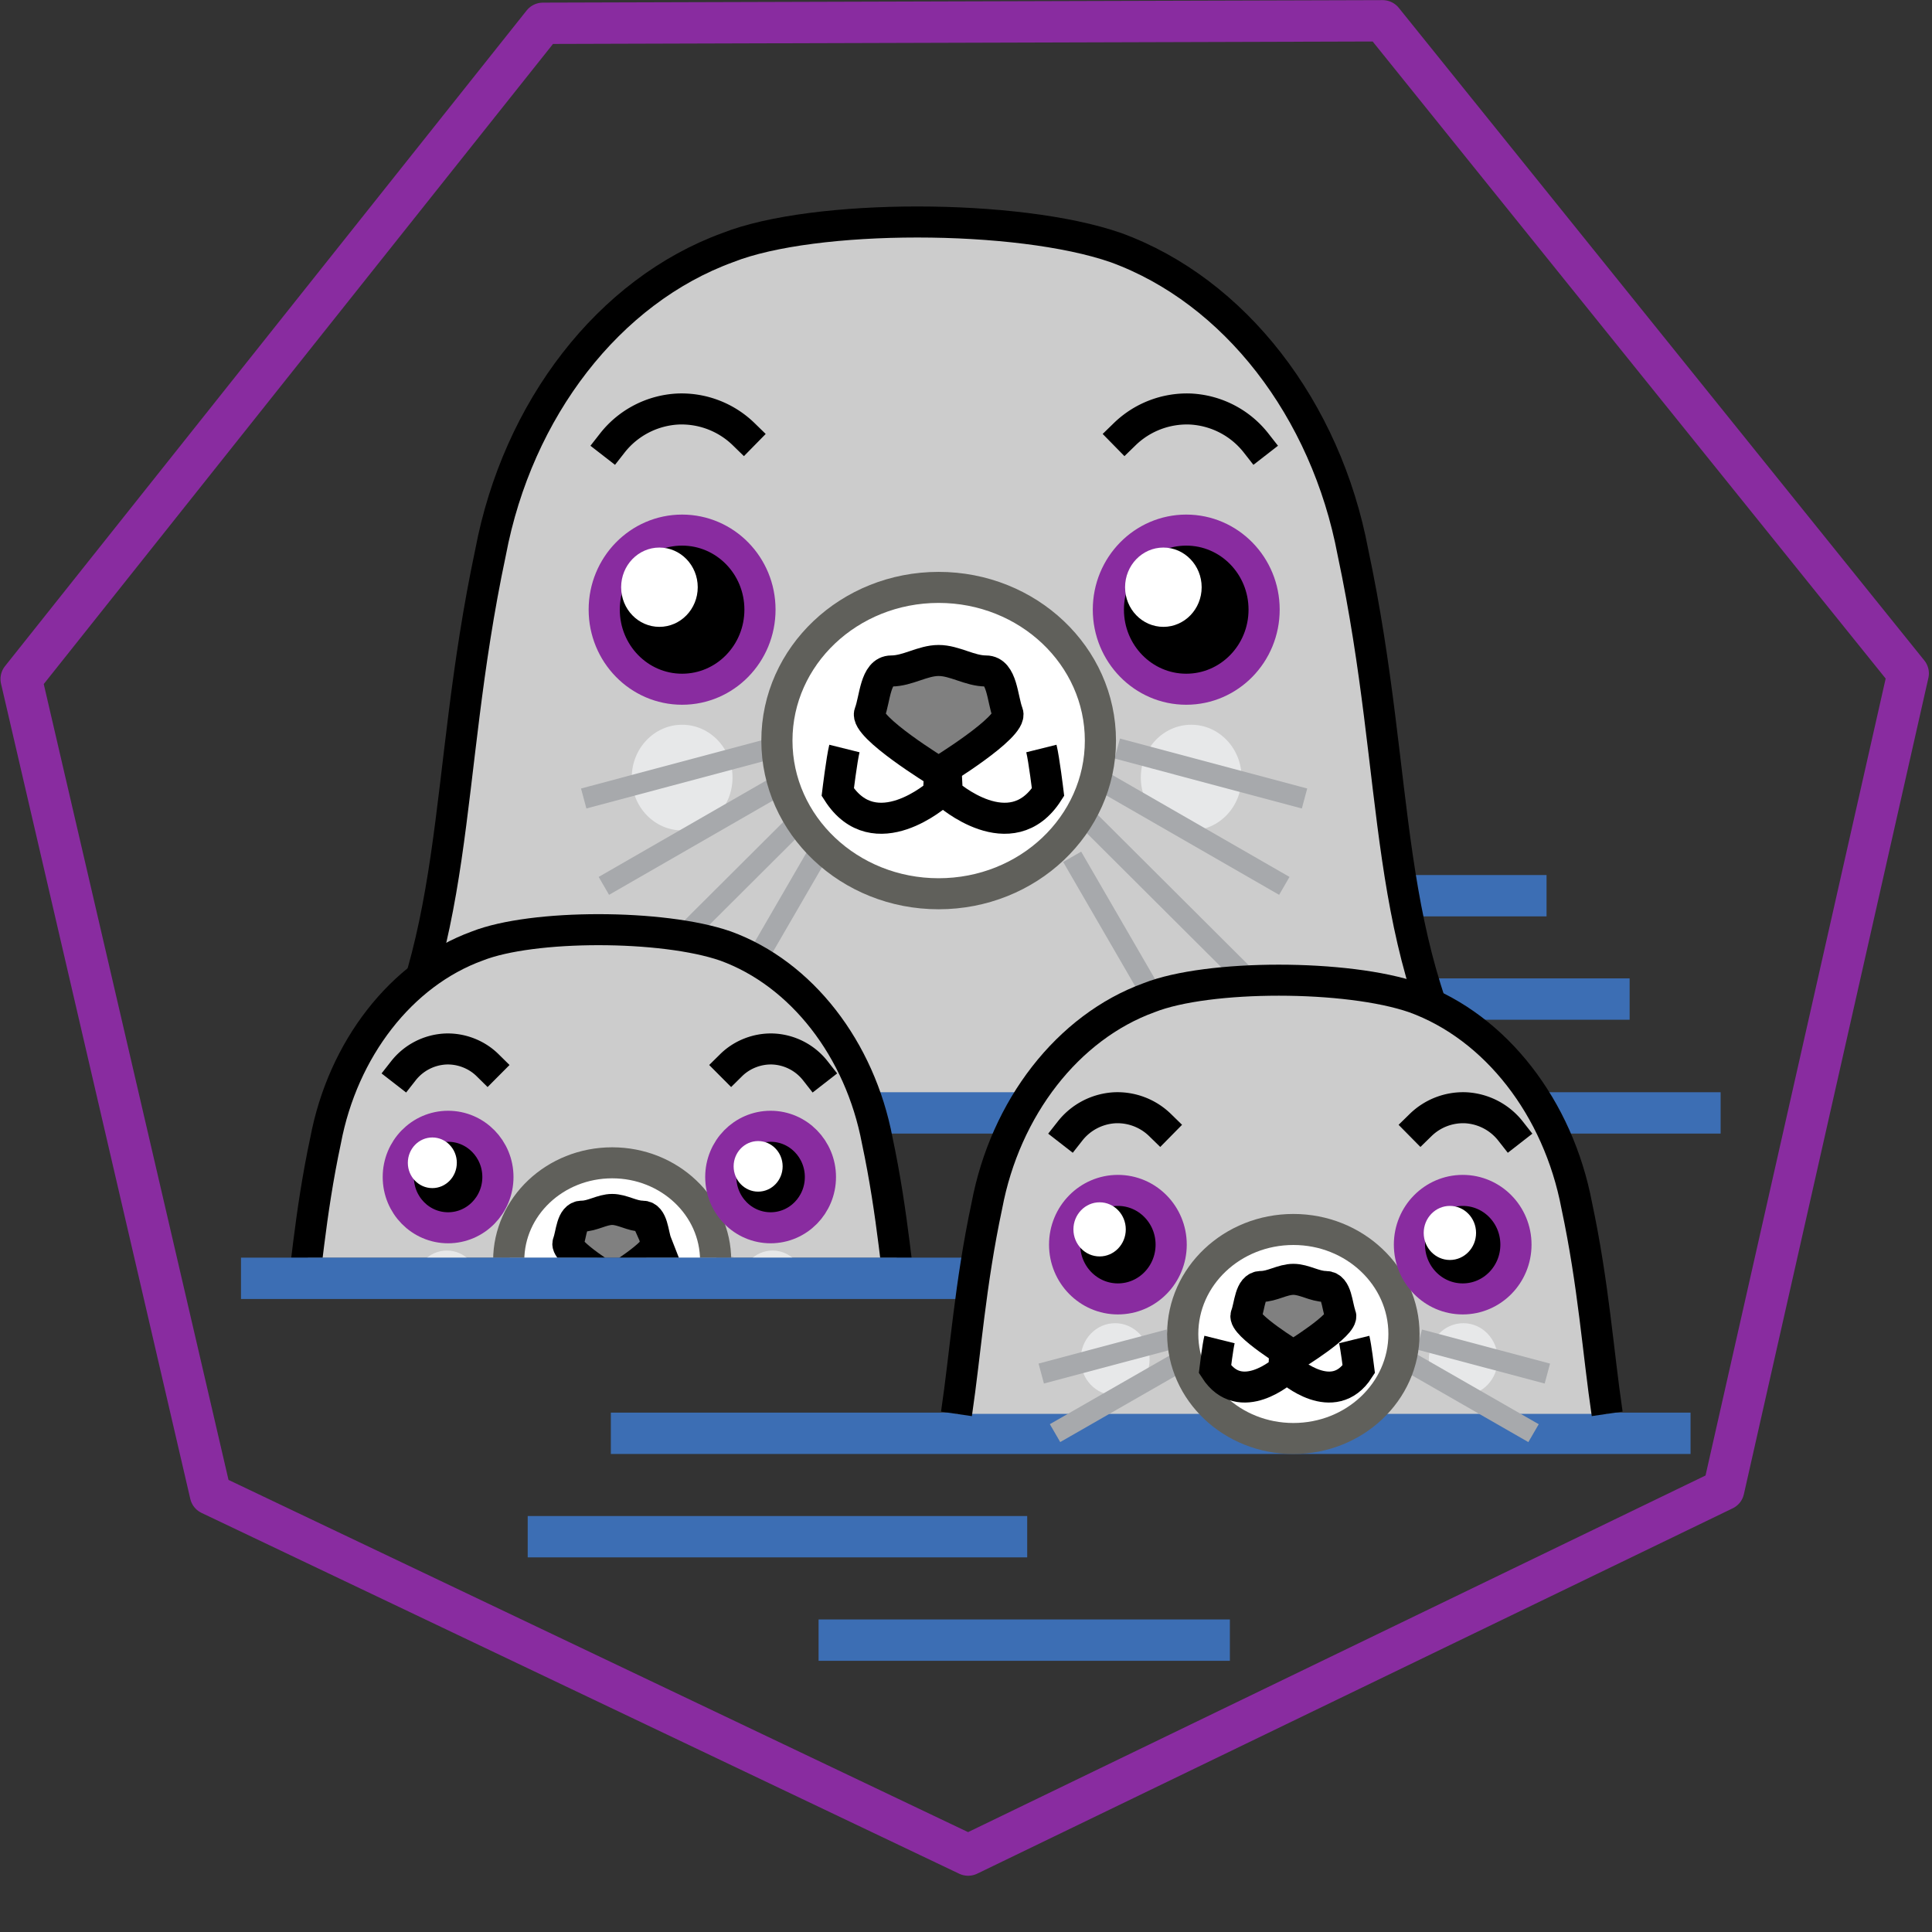 <svg xmlns="http://www.w3.org/2000/svg" width="128" height="128" viewBox="0 0 128 128"><rect x="0" y="0" width="128" height="128" fill="#333333" stroke="none"/><defs><clipPath id="a"><path d="M19 61h42v22.336H19Zm0 0"/></clipPath><clipPath id="b"><path d="M8.96 55.742h56.58v27.594H8.96Zm0 0"/></clipPath><clipPath id="c"><path d="M49 82h5v1.336h-5Zm0 0"/></clipPath><clipPath id="d"><path d="M27 82h5v1.336h-5Zm0 0"/></clipPath><clipPath id="e"><path d="M17 76h25v7.336H17Zm0 0"/></clipPath><clipPath id="f"><path d="M18 77h25v6.336H18Zm0 0"/></clipPath><clipPath id="g"><path d="M19 78h24v5.336H19Zm0 0"/></clipPath><clipPath id="h"><path d="M23 80h21v3.336H23Zm0 0"/></clipPath><clipPath id="i"><path d="M40 76h24v7.336H40Zm0 0"/></clipPath><clipPath id="j"><path d="M39 77h24v6.336H39Zm0 0"/></clipPath><clipPath id="k"><path d="M38 78h25v5.336H38Zm0 0"/></clipPath><clipPath id="l"><path d="M38 80h21v3.336H38Zm0 0"/></clipPath><clipPath id="m"><path d="M33 77h15v6.336H33Zm0 0"/></clipPath><clipPath id="n"><path d="M22 65h38v18.336H22Zm0 0"/></clipPath><clipPath id="o"><path d="M36 62h29.54v21.336H36Zm0 0"/></clipPath><clipPath id="p"><path d="M36 57h29.54v26H36Zm0 0"/></clipPath><clipPath id="q"><path d="M28 70h29v13.336H28Zm0 0"/></clipPath><clipPath id="r"><path d="M24 70h29v13.336H24Zm0 0"/></clipPath><clipPath id="s"><path d="M37 80h7v3.336h-7Zm0 0"/></clipPath><clipPath id="t"><path d="M26 68h30v15.336H26Zm0 0"/></clipPath><clipPath id="u"><path d="M14 62h31v21.336H14Zm0 0"/></clipPath></defs><path style="fill:none;stroke-width:1.058;stroke-linecap:butt;stroke-linejoin:miter;stroke:#3c6eb4;stroke-opacity:1;stroke-miterlimit:4" d="M963.983-1.265h12.722M966.1 1.38h12.721" transform="matrix(2.601 0 0 2.589 -2437.947 62.618)"/><path style="fill-rule:evenodd;fill:#ccc;fill-opacity:1;stroke-width:.69;stroke-linecap:butt;stroke-linejoin:miter;stroke:#000;stroke-opacity:1;stroke-miterlimit:4" d="M973.104 3.398c-2.31-3.742-1.792-7.352-2.884-12.51-.598-3.185-2.62-5.815-5.253-6.778-2.172-.758-6.683-.759-8.595 0-2.632.963-4.655 3.593-5.255 6.778-1.091 5.158-.574 8.768-2.882 12.51" transform="matrix(2.991 0 0 2.98 -2812.291 63.755)"/><path style="stroke:none;fill-rule:nonzero;fill:#e7e8e9;fill-opacity:1" d="M82.258 51.516c0-1.934-1.492-3.5-3.336-3.5-1.844 0-3.34 1.566-3.34 3.5 0 1.933 1.496 3.5 3.34 3.5 1.844 0 3.336-1.567 3.336-3.5ZM48.531 51.516c0-1.934-1.496-3.5-3.34-3.5-1.843 0-3.336 1.566-3.336 3.5 0 1.933 1.493 3.5 3.336 3.5 1.844 0 3.34-1.567 3.34-3.5Zm0 0"/><path style="fill:none;stroke-width:.518;stroke-linecap:butt;stroke-linejoin:miter;stroke:#a7a9ac;stroke-opacity:1;stroke-miterlimit:4" d="m956.419-5.981-4.67 1.251M956.948-5.254l-4.696 2.712M957.345-4.395 952.583.37M957.544-3.27 955.11.946" transform="matrix(2.656 0 0 2.646 -2489.173 65.418)"/><path style="fill:none;stroke-width:.518;stroke-linecap:butt;stroke-linejoin:miter;stroke:#a7a9ac;stroke-opacity:1;stroke-miterlimit:4" d="m956.419-5.981-4.671 1.251M956.948-5.254l-4.696 2.712M957.345-4.395 952.583.37M957.544-3.27 955.11.946" transform="matrix(-2.656 0 0 2.646 2614.271 65.418)"/><path style="fill-rule:nonzero;fill:#fff;fill-opacity:1;stroke-width:.69;stroke-linecap:square;stroke-linejoin:miter;stroke:#60605b;stroke-opacity:1;stroke-miterlimit:4" d="M964.626-4.929c0-1.882-1.604-3.406-3.584-3.406-1.978 0-3.582 1.524-3.582 3.406 0 1.881 1.604 3.405 3.582 3.405 1.98 0 3.584-1.524 3.584-3.405Zm0 0" transform="matrix(2.991 0 0 2.98 -2812.291 63.755)"/><path style="fill-rule:nonzero;fill:#000;fill-opacity:1;stroke-width:.69;stroke-linecap:square;stroke-linejoin:miter;stroke:#892ca0;stroke-opacity:1;stroke-miterlimit:4" d="M-964.802-7.841c0-.977-.773-1.768-1.725-1.768-.953 0-1.725.791-1.725 1.768 0 .978.772 1.77 1.725 1.77.952 0 1.725-.792 1.725-1.77Zm0 0" transform="matrix(-2.991 0 0 2.98 -2812.291 63.755)"/><path style="fill:none;stroke-width:.69;stroke-linecap:square;stroke-linejoin:miter;stroke:#000;stroke-opacity:1;stroke-miterlimit:4" d="M968.075-11.544a1.971 1.971 0 0 0-1.46-.757 1.973 1.973 0 0 0-1.451.56" transform="matrix(2.991 0 0 2.98 -2812.291 63.755)"/><path style="fill:none;stroke-width:.777;stroke-linecap:butt;stroke-linejoin:miter;stroke:#000;stroke-opacity:1;stroke-miterlimit:4" d="m962.305-5.784.1 1.986s1.587 1.421 2.514-.034c0 0-.1-.827-.166-1.091M962.288-5.784l-.1 1.986s-1.587 1.421-2.514-.034c0 0 .1-.827.166-1.091" transform="matrix(2.656 0 0 2.646 -2493.39 62.617)"/><path style="fill-rule:nonzero;fill:gray;fill-opacity:1;stroke-width:.69;stroke-linecap:square;stroke-linejoin:miter;stroke:#000;stroke-opacity:1;stroke-miterlimit:4" d="M962.572-5.543c-.12-.312-.12-.934-.481-.934-.36 0-.693-.233-1.049-.233-.354 0-.687.233-1.047.233-.36 0-.36.622-.48.934-.12.31 1.527 1.32 1.527 1.32s1.65-1.01 1.53-1.32Zm0 0" transform="matrix(2.991 0 0 2.98 -2812.291 63.755)"/><path style="fill-rule:nonzero;fill:#000;fill-opacity:1;stroke-width:.69;stroke-linecap:square;stroke-linejoin:miter;stroke:#892ca0;stroke-opacity:1;stroke-miterlimit:4" d="M957.085-7.841c0-.977-.771-1.768-1.725-1.768-.953 0-1.725.791-1.725 1.768 0 .978.772 1.77 1.725 1.77.954 0 1.725-.792 1.725-1.77Zm0 0" transform="matrix(2.991 0 0 2.98 -2812.291 63.755)"/><path style="stroke:none;fill-rule:nonzero;fill:#fff;fill-opacity:1" d="M46.227 38.906c0-1.453-1.137-2.629-2.54-2.629-1.402 0-2.535 1.176-2.535 2.63 0 1.448 1.133 2.624 2.535 2.624 1.403 0 2.54-1.176 2.54-2.625Zm0 0"/><path style="fill:none;stroke-width:.69;stroke-linecap:square;stroke-linejoin:miter;stroke:#000;stroke-opacity:1;stroke-miterlimit:4" d="M953.814-11.544a1.971 1.971 0 0 1 1.458-.757 1.969 1.969 0 0 1 1.452.56" transform="matrix(2.991 0 0 2.98 -2812.291 63.755)"/><path style="stroke:none;fill-rule:nonzero;fill:#fff;fill-opacity:1" d="M79.613 38.906c0-1.453-1.136-2.629-2.535-2.629-1.402 0-2.539 1.176-2.539 2.63 0 1.448 1.137 2.624 2.54 2.624 1.398 0 2.534-1.176 2.534-2.625Zm0 0"/><path style="fill:none;stroke-width:1.058;stroke-linecap:butt;stroke-linejoin:miter;stroke:#3c6eb4;stroke-opacity:1;stroke-miterlimit:4" d="M948.212 4.293h32.927" transform="matrix(2.601 0 0 2.589 -2437.947 62.618)"/><g clip-path="url(#a)"><path style="stroke:none;fill-rule:evenodd;fill:#ccc;fill-opacity:1" d="M60.066 88.473c-.566-3.832-.843-8-1.886-12.907-1.145-6.058-5.016-11.058-10.055-12.89-4.152-1.442-12.785-1.446-16.445 0-5.035 1.832-8.907 6.832-10.051 12.89-1.047 4.907-1.32 9.075-1.887 12.907"/></g><g clip-path="url(#b)"><path style="fill:none;stroke-width:.956;stroke-linecap:butt;stroke-linejoin:miter;stroke:#000;stroke-opacity:1;stroke-miterlimit:4" d="M958.317 13.738c-.263-1.782-.391-3.72-.874-6.002-.53-2.818-2.322-5.143-4.655-5.995-1.922-.67-5.919-.672-7.613 0-2.331.852-4.123 3.177-4.653 5.995-.485 2.281-.611 4.22-.873 6.002" transform="matrix(2.16 0 0 2.15 -2009.957 58.932)"/></g><g clip-path="url(#c)"><path style="stroke:none;fill-rule:nonzero;fill:#e7e8e9;fill-opacity:1" d="M53.316 85.086c0-1.234-.953-2.234-2.132-2.234-1.18 0-2.137 1-2.137 2.234s.957 2.234 2.137 2.234c1.18 0 2.132-1 2.132-2.234Zm0 0"/></g><g clip-path="url(#d)"><path style="stroke:none;fill-rule:nonzero;fill:#e7e8e9;fill-opacity:1" d="M31.742 85.086c0-1.234-.957-2.234-2.137-2.234-1.18 0-2.136 1-2.136 2.234s.957 2.234 2.136 2.234c1.18 0 2.137-1 2.137-2.234Zm0 0"/></g><g clip-path="url(#e)"><path style="fill:none;stroke-width:.811;stroke-linecap:butt;stroke-linejoin:miter;stroke:#a7a9ac;stroke-opacity:1;stroke-miterlimit:4" d="m956.418-5.982-4.67 1.251" transform="matrix(1.699 0 0 1.689 -1591.586 93.957)"/></g><g clip-path="url(#f)"><path style="fill:none;stroke-width:.811;stroke-linecap:butt;stroke-linejoin:miter;stroke:#a7a9ac;stroke-opacity:1;stroke-miterlimit:4" d="m956.949-5.253-4.697 2.71" transform="matrix(1.699 0 0 1.689 -1591.586 93.957)"/></g><g clip-path="url(#g)"><path style="fill:none;stroke-width:.811;stroke-linecap:butt;stroke-linejoin:miter;stroke:#a7a9ac;stroke-opacity:1;stroke-miterlimit:4" d="m957.344-4.393-4.761 4.76" transform="matrix(1.699 0 0 1.689 -1591.586 93.957)"/></g><g clip-path="url(#h)"><path style="fill:none;stroke-width:.811;stroke-linecap:butt;stroke-linejoin:miter;stroke:#a7a9ac;stroke-opacity:1;stroke-miterlimit:4" d="M957.544-3.269 955.11.946" transform="matrix(1.699 0 0 1.689 -1591.586 93.957)"/></g><g clip-path="url(#i)"><path style="fill:none;stroke-width:.811;stroke-linecap:butt;stroke-linejoin:miter;stroke:#a7a9ac;stroke-opacity:1;stroke-miterlimit:4" d="m956.418-5.982-4.67 1.251" transform="matrix(-1.699 0 0 1.689 1673.004 93.957)"/></g><g clip-path="url(#j)"><path style="fill:none;stroke-width:.811;stroke-linecap:butt;stroke-linejoin:miter;stroke:#a7a9ac;stroke-opacity:1;stroke-miterlimit:4" d="m956.949-5.253-4.697 2.71" transform="matrix(-1.699 0 0 1.689 1673.004 93.957)"/></g><g clip-path="url(#k)"><path style="fill:none;stroke-width:.811;stroke-linecap:butt;stroke-linejoin:miter;stroke:#a7a9ac;stroke-opacity:1;stroke-miterlimit:4" d="m957.344-4.393-4.761 4.76" transform="matrix(-1.699 0 0 1.689 1673.004 93.957)"/></g><g clip-path="url(#l)"><path style="fill:none;stroke-width:.811;stroke-linecap:butt;stroke-linejoin:miter;stroke:#a7a9ac;stroke-opacity:1;stroke-miterlimit:4" d="M957.544-3.269 955.11.946" transform="matrix(-1.699 0 0 1.689 1673.004 93.957)"/></g><g clip-path="url(#m)"><path style="stroke:none;fill-rule:nonzero;fill:#fff;fill-opacity:1" d="M47.473 83.52c0-3.579-3.067-6.477-6.856-6.477-3.785 0-6.855 2.898-6.855 6.477 0 3.578 3.07 6.48 6.855 6.48 3.79 0 6.856-2.902 6.856-6.48Zm0 0"/></g><g clip-path="url(#n)"><path style="fill:none;stroke-width:.956;stroke-linecap:square;stroke-linejoin:miter;stroke:#60605b;stroke-opacity:1;stroke-miterlimit:4" d="M952.486 11.434c0-1.664-1.42-3.012-3.173-3.012-1.753 0-3.174 1.348-3.174 3.012s1.421 3.014 3.174 3.014c1.754 0 3.173-1.35 3.173-3.014Zm0 0" transform="matrix(2.16 0 0 2.15 -2009.957 58.932)"/></g><path style="stroke:none;fill-rule:nonzero;fill:#000;fill-opacity:1" d="M47.813 77.984c0-1.859 1.476-3.363 3.3-3.363 1.825 0 3.301 1.504 3.301 3.363 0 1.86-1.477 3.364-3.3 3.364-1.825 0-3.301-1.504-3.301-3.364Zm0 0"/><g clip-path="url(#o)"><path style="fill:none;stroke-width:.956;stroke-linecap:square;stroke-linejoin:miter;stroke:#892ca0;stroke-opacity:1;stroke-miterlimit:4" d="M-952.644 8.86c0-.865-.683-1.564-1.528-1.564-.844 0-1.528.7-1.528 1.564 0 .865.684 1.564 1.528 1.564.845 0 1.528-.7 1.528-1.564Zm0 0" transform="matrix(-2.16 0 0 2.15 -2009.957 58.932)"/></g><g clip-path="url(#p)"><path style="fill:none;stroke-width:.956;stroke-linecap:square;stroke-linejoin:miter;stroke:#000;stroke-opacity:1;stroke-miterlimit:4" d="M955.543 5.585a1.748 1.748 0 0 0-1.293-.67c-.472-.02-.95.163-1.286.496" transform="matrix(2.16 0 0 2.15 -2009.957 58.932)"/></g><g clip-path="url(#q)"><path style="fill:none;stroke-width:1.216;stroke-linecap:butt;stroke-linejoin:miter;stroke:#000;stroke-opacity:1;stroke-miterlimit:4" d="m962.305-5.784.101 1.985s1.587 1.422 2.513-.033c0 0-.099-.826-.165-1.092" transform="matrix(1.699 0 0 1.689 -1594.283 92.17)"/></g><g clip-path="url(#r)"><path style="fill:none;stroke-width:1.216;stroke-linecap:butt;stroke-linejoin:miter;stroke:#000;stroke-opacity:1;stroke-miterlimit:4" d="m962.287-5.784-.1 1.985s-1.586 1.422-2.512-.033c0 0 .098-.826.165-1.092" transform="matrix(1.699 0 0 1.689 -1594.283 92.17)"/></g><g clip-path="url(#s)"><path style="stroke:none;fill-rule:nonzero;fill:gray;fill-opacity:1" d="M43.543 82.352c-.23-.59-.23-1.774-.918-1.774-.691 0-1.328-.445-2.008-.445-.676 0-1.312.445-2.004.445-.691 0-.691 1.184-.918 1.774-.23.593 2.922 2.515 2.922 2.515s3.156-1.922 2.926-2.515Zm0 0"/></g><g clip-path="url(#t)"><path style="fill:none;stroke-width:.956;stroke-linecap:square;stroke-linejoin:miter;stroke:#000;stroke-opacity:1;stroke-miterlimit:4" d="M950.667 10.891c-.107-.274-.107-.825-.425-.825-.32 0-.615-.207-.93-.207-.312 0-.607.207-.927.207-.32 0-.32.55-.425.825-.107.276 1.353 1.17 1.353 1.17s1.46-.894 1.354-1.17Zm0 0" transform="matrix(2.16 0 0 2.15 -2009.957 58.932)"/></g><path style="stroke:none;fill-rule:nonzero;fill:#000;fill-opacity:1" d="M33.047 77.984c0-1.859-1.477-3.363-3.3-3.363-1.825 0-3.302 1.504-3.302 3.363 0 1.86 1.477 3.364 3.301 3.364s3.3-1.504 3.3-3.364Zm0 0"/><g clip-path="url(#u)"><path style="fill:none;stroke-width:.956;stroke-linecap:square;stroke-linejoin:miter;stroke:#892ca0;stroke-opacity:1;stroke-miterlimit:4" d="M945.808 8.86c0-.865-.684-1.564-1.528-1.564-.845 0-1.528.7-1.528 1.564 0 .865.683 1.564 1.528 1.564.844 0 1.528-.7 1.528-1.564Zm0 0" transform="matrix(2.16 0 0 2.15 -2009.957 58.932)"/></g><path style="stroke:none;fill-rule:nonzero;fill:#fff;fill-opacity:1" d="M30.266 77.04c0-.927-.727-1.68-1.621-1.68-.899 0-1.625.753-1.625 1.68 0 .925.726 1.675 1.625 1.675.894 0 1.62-.75 1.62-1.676Zm0 0"/><path style="fill:none;stroke-width:.956;stroke-linecap:square;stroke-linejoin:miter;stroke:#000;stroke-opacity:1;stroke-miterlimit:4" d="M942.91 5.585a1.748 1.748 0 0 1 1.292-.67c.472-.02.95.163 1.286.496" transform="matrix(2.16 0 0 2.15 -2009.957 58.932)"/><path style="stroke:none;fill-rule:nonzero;fill:#fff;fill-opacity:1" d="M51.852 77.273c0-.925-.727-1.675-1.625-1.675-.895 0-1.622.75-1.622 1.675 0 .926.727 1.676 1.622 1.676.898 0 1.625-.75 1.625-1.676Zm0 0"/><path style="fill:none;stroke-width:1.058;stroke-linecap:round;stroke-linejoin:round;stroke:#892ca0;stroke-opacity:1;stroke-miterlimit:4" d="m961.972 23.285-19.298-9.233-4.821-20.862 13.288-16.78 21.388-.064 13.386 16.7-4.7 20.89Zm0 0" transform="matrix(2.601 0 0 2.589 -2437.947 62.618)"/><path style="fill:none;stroke-width:1.058;stroke-linecap:butt;stroke-linejoin:miter;stroke:#3c6eb4;stroke-opacity:1;stroke-miterlimit:4" d="M943.45 8.526h19.83M952.871 12.492h27.502" transform="matrix(2.601 0 0 2.589 -2437.947 62.618)"/><path style="fill-rule:evenodd;fill:#ccc;fill-opacity:1;stroke-width:.794;stroke-linecap:butt;stroke-linejoin:miter;stroke:#000;stroke-opacity:1;stroke-miterlimit:4" d="M977.469 11.11c-.233-1.582-.346-3.303-.775-5.328-.472-2.502-2.062-4.566-4.133-5.322-1.708-.596-5.255-.597-6.76 0-2.07.756-3.662 2.82-4.132 5.322-.43 2.025-.542 3.746-.775 5.329" transform="matrix(2.601 0 0 2.589 -2435.917 64.907)"/><path style="stroke:none;fill-rule:nonzero;fill:#e7e8e9;fill-opacity:1" d="M99.23 90.055c0-1.32-1.023-2.39-2.28-2.39-1.263 0-2.286 1.07-2.286 2.39s1.023 2.386 2.285 2.386c1.258 0 2.281-1.066 2.281-2.386ZM76.164 90.055c0-1.32-1.023-2.39-2.285-2.39-1.262 0-2.281 1.07-2.281 2.39s1.02 2.386 2.28 2.386c1.263 0 2.286-1.066 2.286-2.386Zm0 0"/><path style="fill:none;stroke-width:.758;stroke-linecap:butt;stroke-linejoin:miter;stroke:#a7a9ac;stroke-opacity:1;stroke-miterlimit:4" d="m955.746-3.96-4.671 1.251M956.275-3.232l-4.697 2.71" transform="matrix(1.816 0 0 1.805 -1658.167 95.89)"/><path style="fill:none;stroke-width:.758;stroke-linecap:butt;stroke-linejoin:miter;stroke:#a7a9ac;stroke-opacity:1;stroke-miterlimit:4" d="m956.42-5.98-4.672 1.25M956.948-5.254l-4.696 2.711" transform="matrix(-1.816 0 0 1.805 1830.891 99.54)"/><path style="fill-rule:nonzero;fill:#fff;fill-opacity:1;stroke-width:.794;stroke-linecap:square;stroke-linejoin:miter;stroke:#60605b;stroke-opacity:1;stroke-miterlimit:4" d="M972.293 9.067c0-1.477-1.261-2.675-2.817-2.675-1.557 0-2.819 1.198-2.819 2.675 0 1.477 1.262 2.674 2.819 2.674 1.556 0 2.817-1.197 2.817-2.674Zm0 0" transform="matrix(2.601 0 0 2.589 -2435.917 64.907)"/><path style="fill-rule:nonzero;fill:#000;fill-opacity:1;stroke-width:.794;stroke-linecap:square;stroke-linejoin:miter;stroke:#892ca0;stroke-opacity:1;stroke-miterlimit:4" d="M-972.432 6.78c0-.767-.608-1.388-1.357-1.388-.75 0-1.356.621-1.356 1.388 0 .767.606 1.389 1.356 1.389.75 0 1.357-.622 1.357-1.39Zm0 0" transform="matrix(-2.601 0 0 2.589 -2435.917 64.907)"/><path style="fill:none;stroke-width:.794;stroke-linecap:square;stroke-linejoin:miter;stroke:#000;stroke-opacity:1;stroke-miterlimit:4" d="M975.006 3.872a1.554 1.554 0 0 0-1.148-.595 1.547 1.547 0 0 0-1.141.442" transform="matrix(2.601 0 0 2.589 -2435.917 64.907)"/><path style="fill:none;stroke-width:1.137;stroke-linecap:butt;stroke-linejoin:miter;stroke:#000;stroke-opacity:1;stroke-miterlimit:4" d="m962.307-5.783.099 1.984s1.587 1.423 2.514-.033c0 0-.101-.826-.166-1.09M962.288-5.783l-.1 1.984s-1.586 1.423-2.513-.033c0 0 .099-.826.165-1.09" transform="matrix(1.816 0 0 1.805 -1662.273 97.63)"/><path style="fill-rule:nonzero;fill:gray;fill-opacity:1;stroke-width:.794;stroke-linecap:square;stroke-linejoin:miter;stroke:#000;stroke-opacity:1;stroke-miterlimit:4" d="M970.677 8.584c-.094-.245-.094-.733-.376-.733-.284 0-.547-.183-.825-.183-.28 0-.542.183-.825.183-.283 0-.283.488-.378.733-.095.244 1.203 1.038 1.203 1.038s1.296-.794 1.201-1.038Zm0 0" transform="matrix(2.601 0 0 2.589 -2435.917 64.907)"/><path style="fill-rule:nonzero;fill:#000;fill-opacity:1;stroke-width:.794;stroke-linecap:square;stroke-linejoin:miter;stroke:#892ca0;stroke-opacity:1;stroke-miterlimit:4" d="M966.363 6.78c0-.767-.607-1.388-1.357-1.388-.749 0-1.357.621-1.357 1.388 0 .767.608 1.389 1.357 1.389.75 0 1.357-.622 1.357-1.39Zm0 0" transform="matrix(2.601 0 0 2.589 -2435.917 64.907)"/><path style="stroke:none;fill-rule:nonzero;fill:#fff;fill-opacity:1" d="M74.586 81.45c0-.99-.777-1.794-1.734-1.794s-1.735.805-1.735 1.793c0 .992.778 1.793 1.735 1.793.957 0 1.734-.8 1.734-1.793Zm0 0"/><path style="fill:none;stroke-width:.794;stroke-linecap:square;stroke-linejoin:miter;stroke:#000;stroke-opacity:1;stroke-miterlimit:4" d="M963.788 3.872a1.554 1.554 0 0 1 1.148-.595 1.55 1.55 0 0 1 1.143.442" transform="matrix(2.601 0 0 2.589 -2435.917 64.907)"/><path style="stroke:none;fill-rule:nonzero;fill:#fff;fill-opacity:1" d="M97.793 81.684c0-.989-.777-1.79-1.734-1.79s-1.735.801-1.735 1.79c0 .992.778 1.793 1.735 1.793.957 0 1.734-.801 1.734-1.793Zm0 0"/><path style="fill:none;stroke-width:1.058;stroke-linecap:butt;stroke-linejoin:miter;stroke:#3c6eb4;stroke-opacity:1;stroke-miterlimit:4" d="M950.753 15.138h12.723M958.162 17.785h10.477" transform="matrix(2.601 0 0 2.589 -2437.947 62.618)"/></svg>
